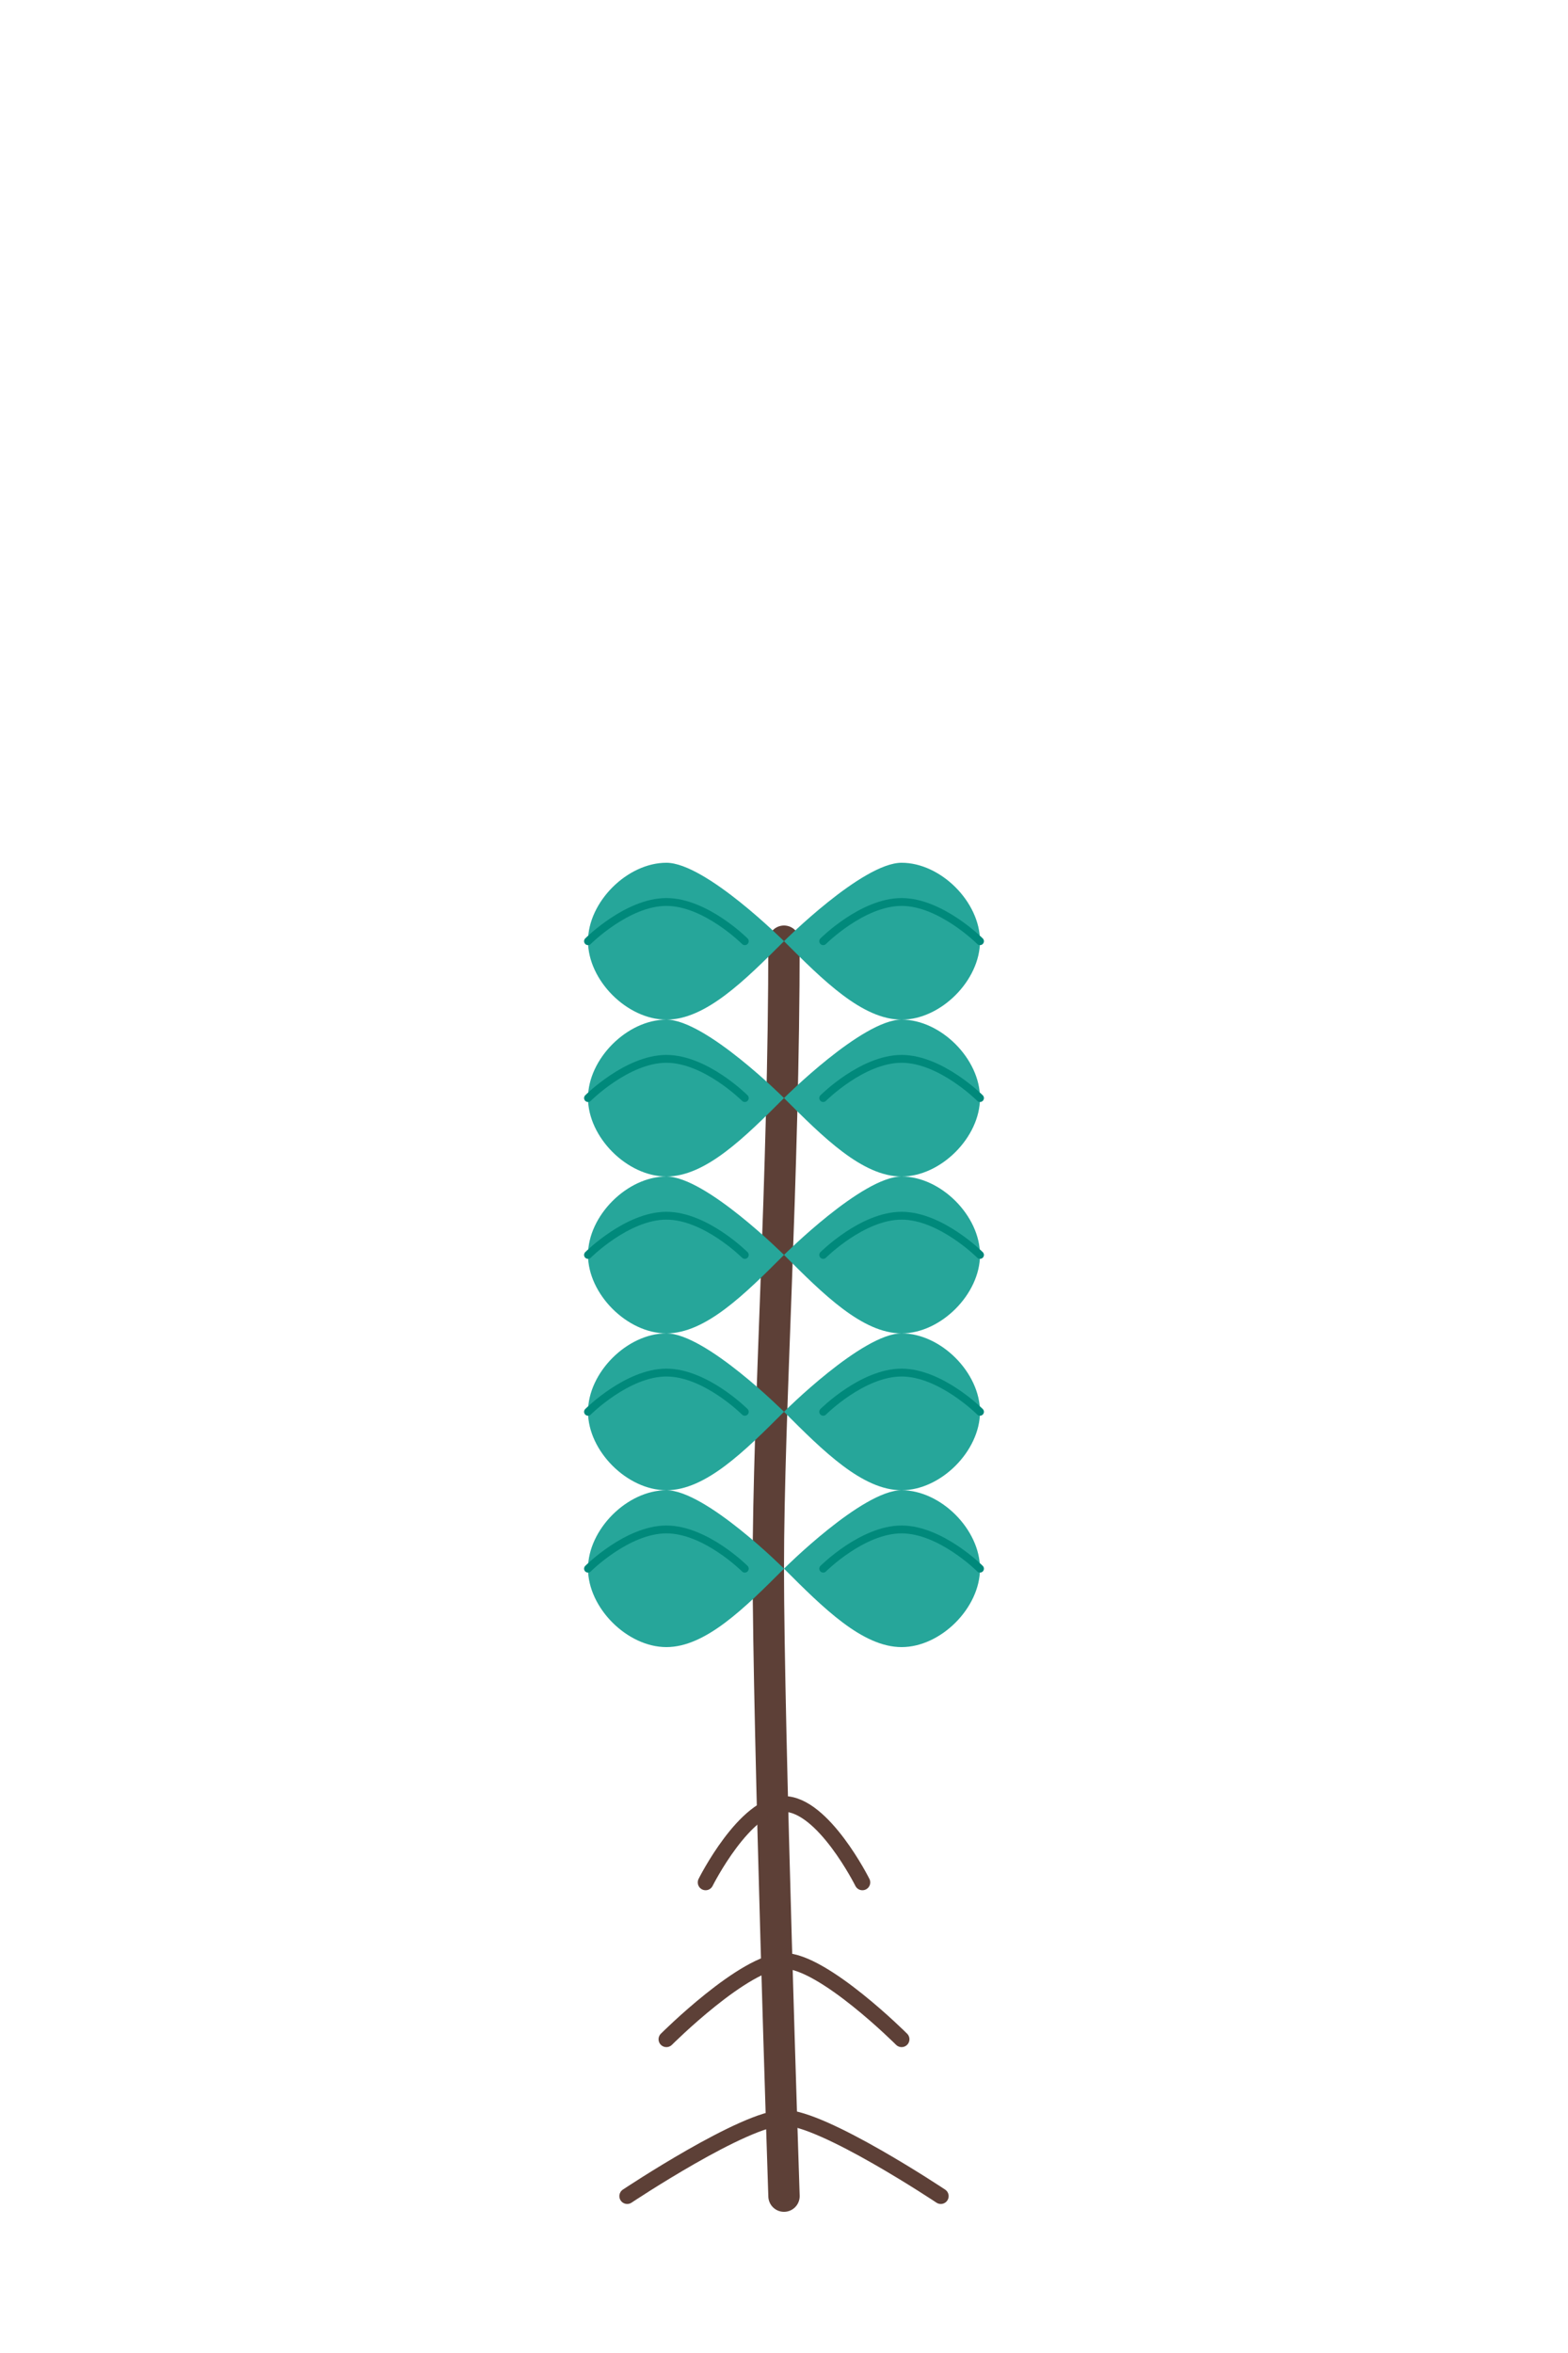 <svg width="200" height="300" viewBox="0 0 200 300" fill="none" xmlns="http://www.w3.org/2000/svg">
  <path d="M100 280C100 280 98 220 98 200C98 180 100 150 100 120" stroke="#5D4037" stroke-width="4" stroke-linecap="round"/>
  <path d="M100 120C100 120 90 110 85 110C80 110 75 115 75 120C75 125 80 130 85 130C90 130 95 125 100 120Z" fill="#26A69A"/>
  <path d="M100 120C100 120 110 110 115 110C120 110 125 115 125 120C125 125 120 130 115 130C110 130 105 125 100 120Z" fill="#26A69A"/>
  <path d="M100 140C100 140 90 130 85 130C80 130 75 135 75 140C75 145 80 150 85 150C90 150 95 145 100 140Z" fill="#26A69A"/>
  <path d="M100 140C100 140 110 130 115 130C120 130 125 135 125 140C125 145 120 150 115 150C110 150 105 145 100 140Z" fill="#26A69A"/>
  <path d="M100 160C100 160 90 150 85 150C80 150 75 155 75 160C75 165 80 170 85 170C90 170 95 165 100 160Z" fill="#26A69A"/>
  <path d="M100 160C100 160 110 150 115 150C120 150 125 155 125 160C125 165 120 170 115 170C110 170 105 165 100 160Z" fill="#26A69A"/>
  <path d="M100 180C100 180 90 170 85 170C80 170 75 175 75 180C75 185 80 190 85 190C90 190 95 185 100 180Z" fill="#26A69A"/>
  <path d="M100 180C100 180 110 170 115 170C120 170 125 175 125 180C125 185 120 190 115 190C110 190 105 185 100 180Z" fill="#26A69A"/>
  <path d="M100 200C100 200 90 190 85 190C80 190 75 195 75 200C75 205 80 210 85 210C90 210 95 205 100 200Z" fill="#26A69A"/>
  <path d="M100 200C100 200 110 190 115 190C120 190 125 195 125 200C125 205 120 210 115 210C110 210 105 205 100 200Z" fill="#26A69A"/>
  <path d="M75 120C75 120 80 115 85 115C90 115 95 120 95 120" stroke="#00897B" stroke-width="1" stroke-linecap="round"/>
  <path d="M125 120C125 120 120 115 115 115C110 115 105 120 105 120" stroke="#00897B" stroke-width="1" stroke-linecap="round"/>
  <path d="M75 140C75 140 80 135 85 135C90 135 95 140 95 140" stroke="#00897B" stroke-width="1" stroke-linecap="round"/>
  <path d="M125 140C125 140 120 135 115 135C110 135 105 140 105 140" stroke="#00897B" stroke-width="1" stroke-linecap="round"/>
  <path d="M75 160C75 160 80 155 85 155C90 155 95 160 95 160" stroke="#00897B" stroke-width="1" stroke-linecap="round"/>
  <path d="M125 160C125 160 120 155 115 155C110 155 105 160 105 160" stroke="#00897B" stroke-width="1" stroke-linecap="round"/>
  <path d="M75 180C75 180 80 175 85 175C90 175 95 180 95 180" stroke="#00897B" stroke-width="1" stroke-linecap="round"/>
  <path d="M125 180C125 180 120 175 115 175C110 175 105 180 105 180" stroke="#00897B" stroke-width="1" stroke-linecap="round"/>
  <path d="M75 200C75 200 80 195 85 195C90 195 95 200 95 200" stroke="#00897B" stroke-width="1" stroke-linecap="round"/>
  <path d="M125 200C125 200 120 195 115 195C110 195 105 200 105 200" stroke="#00897B" stroke-width="1" stroke-linecap="round"/>
  <path d="M90 240C90 240 95 230 100 230C105 230 110 240 110 240" stroke="#5D4037" stroke-width="2" stroke-linecap="round"/>
  <path d="M85 260C85 260 95 250 100 250C105 250 115 260 115 260" stroke="#5D4037" stroke-width="2" stroke-linecap="round"/>
  <path d="M80 280C80 280 95 270 100 270C105 270 120 280 120 280" stroke="#5D4037" stroke-width="2" stroke-linecap="round"/>
</svg>

